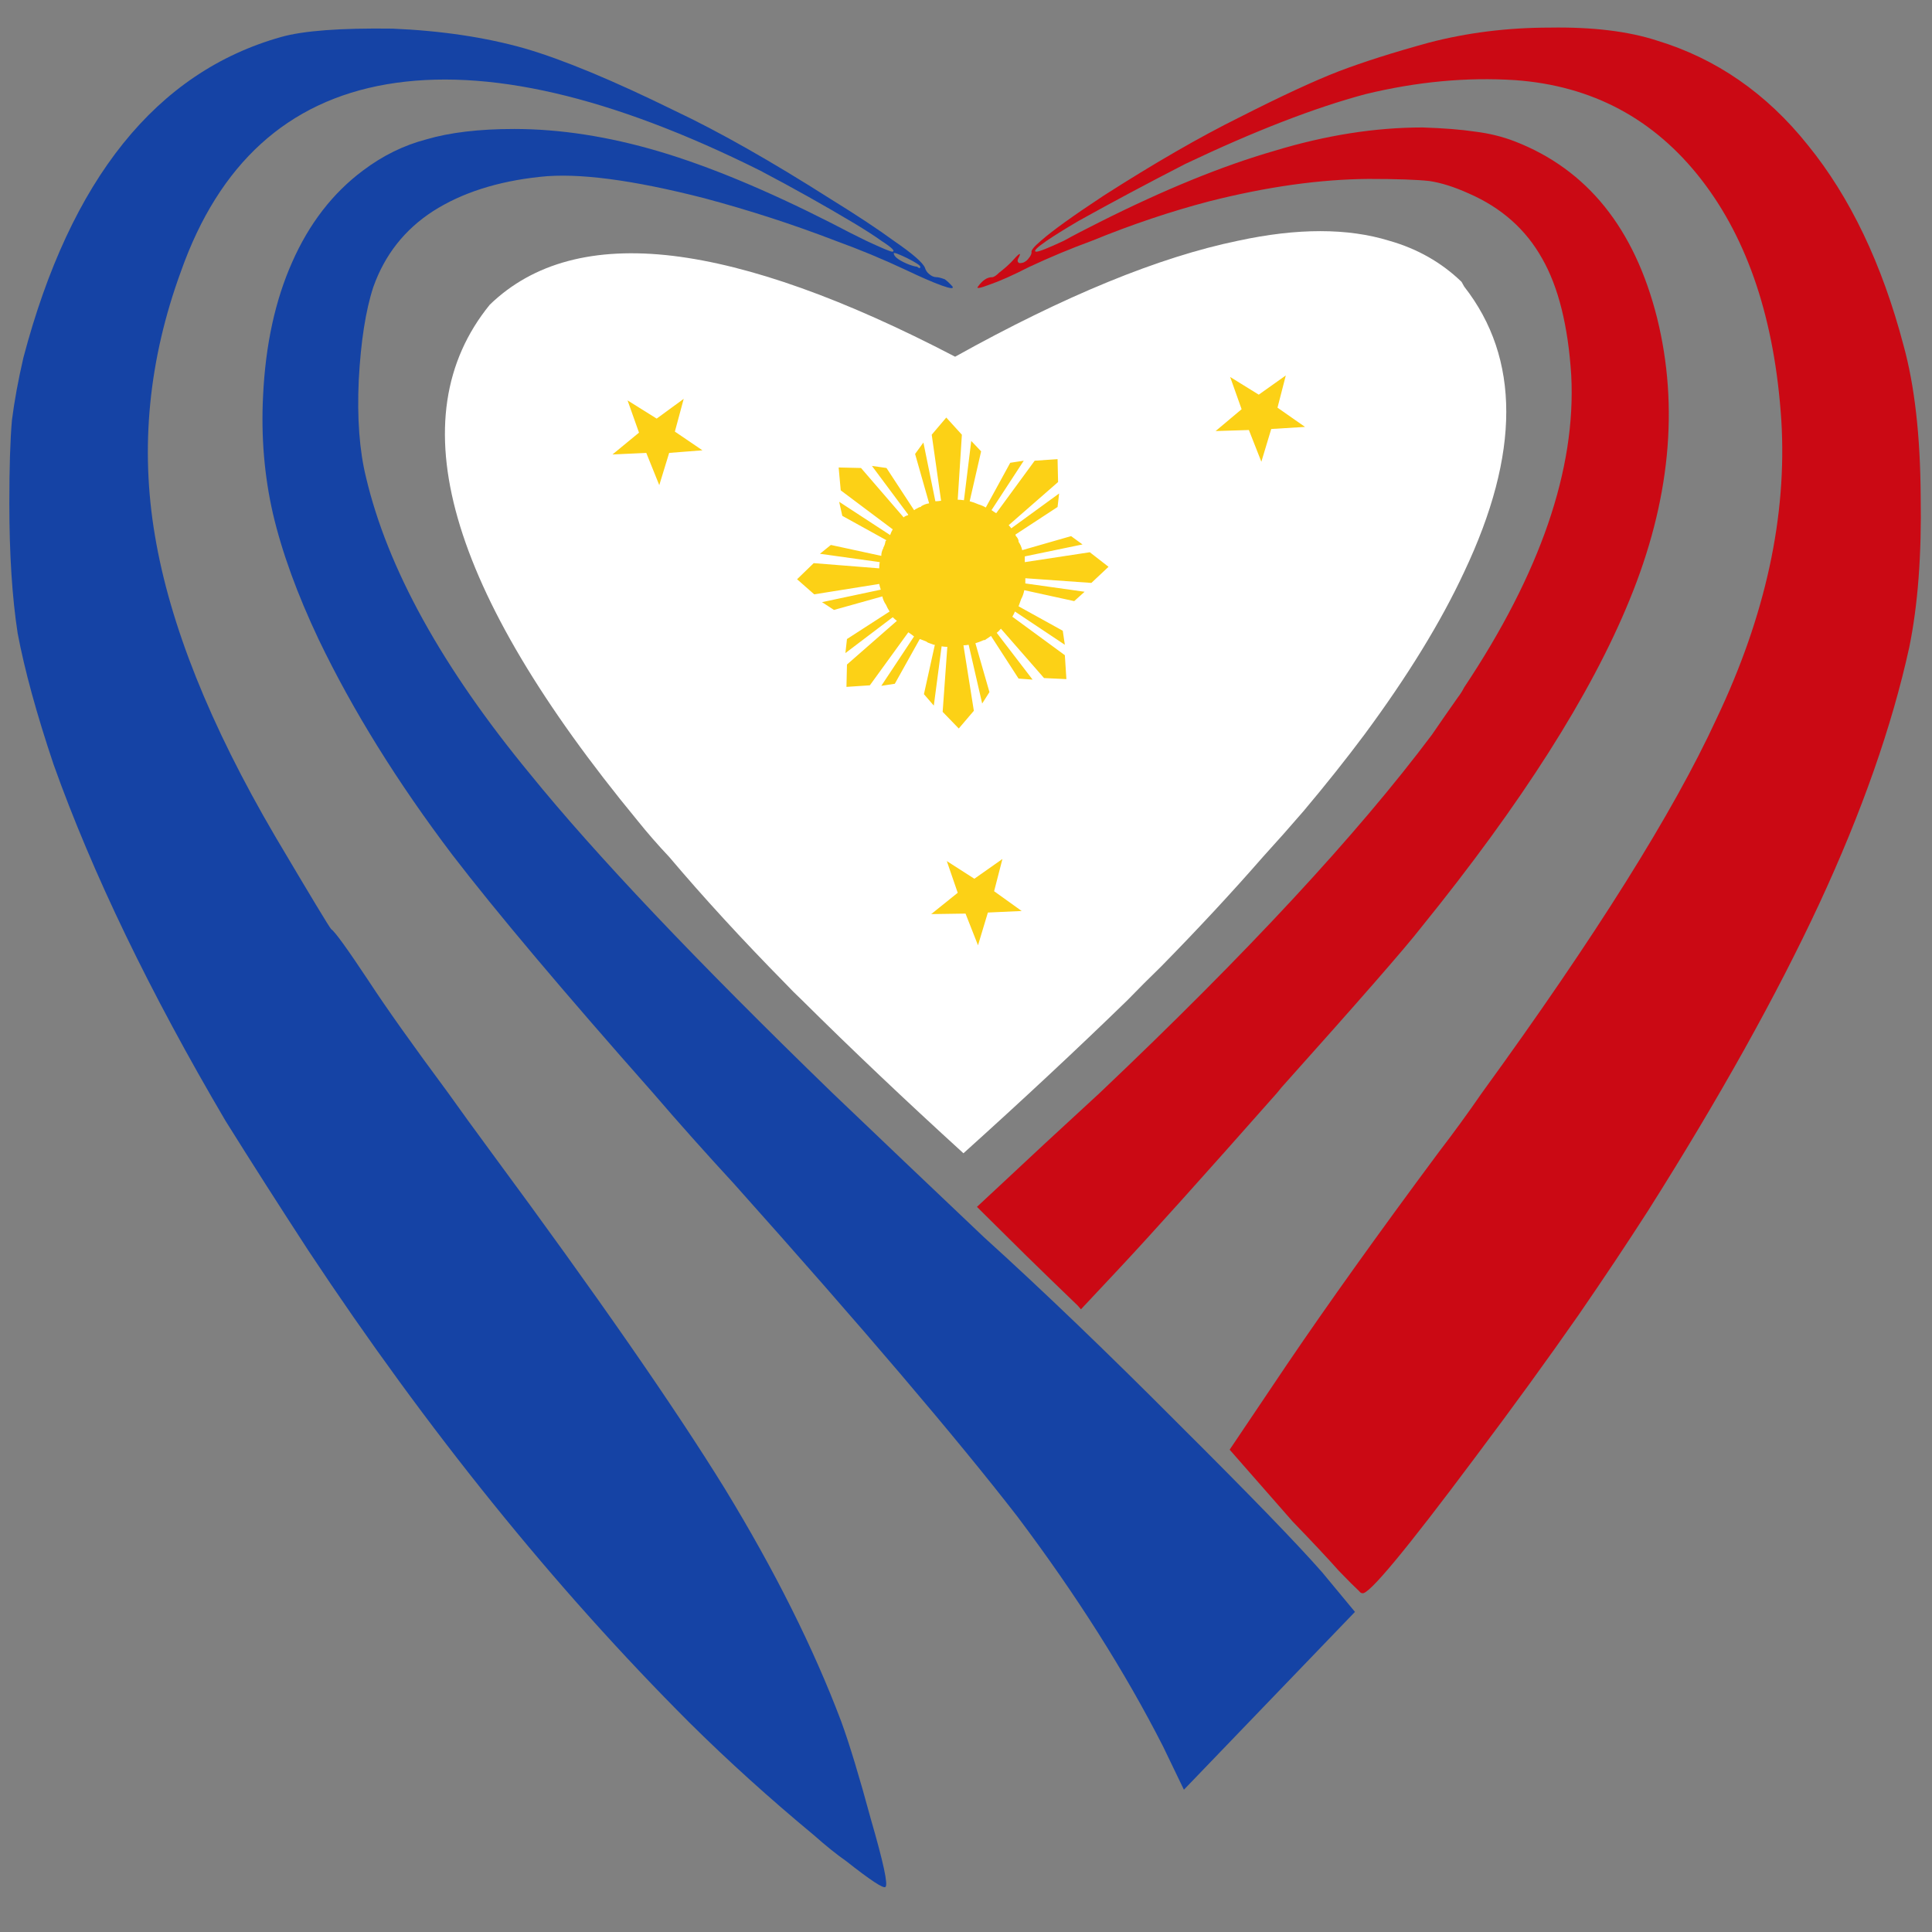 <?xml version="1.0" encoding="utf-8"?>
<!-- Generator: Adobe Illustrator 16.0.0, SVG Export Plug-In . SVG Version: 6.00 Build 0)  -->
<!DOCTYPE svg PUBLIC "-//W3C//DTD SVG 1.1//EN" "http://www.w3.org/Graphics/SVG/1.1/DTD/svg11.dtd">
<svg version="1.1" id="Layer_1" xmlns="http://www.w3.org/2000/svg" xmlns:xlink="http://www.w3.org/1999/xlink" x="0px" y="0px"
	 width="300px" height="300px" viewBox="0 0 300 300" enable-background="new 0 0 300 300" xml:space="preserve">
<rect x="0" y="0" width="300" height="300" fill="#808080" stroke="none"/>
<g>
	<path fill-rule="evenodd" clip-rule="evenodd" fill="#CB0914" d="M157.03,40.697c1.185-1.345,1.588-1.615,1.211-0.808
		c-0.27,0.431-0.295,0.727-0.08,0.889c0.054,0.107,0.296,0.107,0.727,0c0.377-0.162,0.674-0.404,0.888-0.727
		c0.269-0.322,0.404-0.619,0.404-0.888c-0.107-0.269,0.377-0.862,1.453-1.776c1.776-1.561,5.032-3.902,9.77-7.024
		c7.911-5.059,14.909-9.096,20.991-12.11c6.566-3.337,11.734-5.732,15.501-7.185c3.821-1.454,8.478-2.934,13.969-4.441
		c5.975-1.561,12.244-2.341,18.811-2.341c6.621-0.107,12.164,0.565,16.633,2.018c9.203,2.799,17.009,8.208,23.414,16.228
		c6.566,8.074,11.518,18.436,14.854,31.084c1.722,6.244,2.611,14.048,2.665,23.414c0.161,9.097-0.431,16.928-1.775,23.495
		c-2.692,12.273-7.349,25.541-13.969,39.804c-6.619,14.21-15.476,30.089-26.563,47.635c-3.283,5.114-6.89,10.523-10.819,16.229
		c-4.844,6.942-10.199,14.318-16.065,22.122c-10.766,14.426-16.604,21.449-17.521,21.072c-0.161,0-0.323-0.107-0.484-0.323
		c-0.646-0.592-1.695-1.642-3.149-3.147c-1.722-1.938-4.117-4.496-7.186-7.67l-9.77-11.143l8.962-13.322
		c6.352-9.364,14.183-20.318,23.496-32.859c2.314-3.015,4.548-6.082,6.7-9.204c17.602-24.221,29.738-43.571,36.412-58.05
		c7.645-16.04,11.007-31.514,10.092-46.424c-1.021-15.555-5.166-28.016-12.432-37.381c-7.32-9.419-16.955-14.56-28.905-15.421
		c-7.534-0.484-15.286,0.243-23.253,2.18c-7.857,2.1-17.169,5.706-27.935,10.819c-5.867,3.014-11.41,5.974-16.632,8.881
		c-2.099,1.238-3.74,2.261-4.924,3.068c-1.562,1.076-2.1,1.642-1.615,1.695c0.431,0,1.856-0.564,4.278-1.695
		c1.454-0.807,3.312-1.776,5.571-2.906c10.065-5.06,19.107-8.747,27.127-11.061c7.967-2.422,15.637-3.633,23.011-3.633
		c3.282,0.107,6.001,0.323,8.155,0.646c2.206,0.269,4.278,0.78,6.216,1.534c11.196,4.359,18.543,13.482,22.042,27.37
		c3.444,13.887,2.019,28.5-4.279,43.84c-5.975,14.64-16.766,31.595-32.375,50.865c-2.423,3.122-9.636,11.384-21.639,24.787
		c-0.27,0.321-0.511,0.618-0.727,0.888c-11.465,12.972-19.592,22.014-24.383,27.128l-6.055,6.459l-0.484-0.564
		c-2.691-2.585-5.328-5.142-7.913-7.671l-7.75-7.67l10.738-10.012c2.798-2.584,5.569-5.141,8.315-7.67
		c22.822-21.638,40.02-40.181,51.591-55.628c1.4-2.045,2.746-3.983,4.037-5.813c0.377-0.486,0.7-0.997,0.969-1.535
		c11.842-17.762,17.387-33.91,16.633-48.442c-0.485-7.697-1.993-13.752-4.522-18.166c-2.529-4.522-6.323-7.886-11.384-10.092
		c-2.26-1.023-4.307-1.669-6.136-1.938c-1.938-0.215-5.087-0.323-9.445-0.323c-7.536,0.054-15.772,1.211-24.707,3.472
		c-5.974,1.561-12.057,3.606-18.246,6.136c-3.229,1.184-6.459,2.529-9.688,4.037c-2.529,1.292-4.575,2.207-6.136,2.745
		c-1.562,0.591-2.18,0.699-1.857,0.323c0.699-0.969,1.427-1.453,2.181-1.453c0.27,0,0.645-0.242,1.13-0.727
		C155.819,41.828,156.438,41.289,157.03,40.697z"/>
	<path fill-rule="evenodd" clip-rule="evenodd" fill="#1543A5" d="M147.907,44.492c0.215,0.376-0.35,0.323-1.695-0.162
		c-1.346-0.484-3.203-1.292-5.571-2.422c-3.552-1.668-7.185-3.175-10.899-4.521c-6.566-2.529-13.375-4.737-20.426-6.621
		c-11.142-2.853-19.619-3.956-25.432-3.31c-6.621,0.7-12.165,2.476-16.632,5.329c-4.414,2.853-7.509,6.782-9.285,11.788
		c-1.184,3.606-1.938,8.423-2.261,14.452c-0.269,5.92,0.108,10.954,1.13,15.098c3.338,14.156,11.815,29.496,25.433,46.021
		c10.119,12.487,25.782,29.012,46.989,49.573c7.32,6.997,15.151,14.452,23.495,22.363c9.096,8.236,19.188,17.925,30.276,29.065
		c11.034,10.98,18.463,18.65,22.283,23.011l5.086,6.136l-26.562,27.613l-3.229-6.702c-5.921-11.627-13.457-23.521-22.606-35.686
		c-9.419-12.164-24.087-29.389-44.002-51.672c-4.467-4.844-8.666-9.554-12.595-14.129c-13.995-15.824-24.383-28.151-31.165-36.978
		c-8.558-11.303-15.474-22.444-20.749-33.426c-3.337-7.05-5.706-13.563-7.105-19.538c-1.345-5.868-1.857-11.976-1.534-18.328
		c0.377-7.912,1.884-14.828,4.521-20.75c2.638-5.974,6.297-10.711,10.981-14.209c3.068-2.315,6.351-3.93,9.849-4.844
		c3.661-1.076,8.208-1.615,13.645-1.615c7.105,0,14.586,1.157,22.445,3.472c7.805,2.315,16.74,6.028,26.805,11.142
		c2.153,1.13,3.956,2.045,5.409,2.745c2.422,1.131,3.768,1.695,4.037,1.695c0.538-0.054-0.027-0.619-1.696-1.695
		c-0.968-0.7-2.341-1.588-4.118-2.664c-4.683-2.799-9.58-5.544-14.694-8.235C94.836,14.916,75.513,10.447,60.065,13.085
		c-15.394,2.638-26.051,12.326-31.971,29.065c-5.006,13.671-6.352,27.343-4.037,41.014c2.314,13.834,8.531,29.389,18.65,46.667
		c5.543,9.365,8.451,14.183,8.72,14.452c0.539,0.323,2.503,3.041,5.894,8.154c2.637,4.037,6.729,9.796,12.272,17.278
		c1.992,2.799,4.199,5.84,6.621,9.122c16.417,22.23,28.527,39.671,36.332,52.318c7.75,12.702,13.779,24.76,18.085,36.172
		c1.292,3.551,2.826,8.611,4.602,15.177c1.938,6.676,2.691,10.173,2.261,10.496c-0.27,0.323-2.315-1.021-6.137-4.037
		c-1.399-0.968-3.041-2.286-4.925-3.956c-6.944-5.759-13.403-11.598-19.377-17.52c-20.992-20.991-40.718-45.429-59.18-73.31
		c-4.521-6.943-8.801-13.644-12.837-20.103c-11.788-20.023-20.696-38.486-26.724-55.387c-2.638-7.857-4.495-14.64-5.571-20.345
		C1.881,92.746,1.45,86.017,1.45,78.16c0-5.544,0.134-9.85,0.404-12.918c0.376-2.96,0.968-6.19,1.775-9.688
		C10.95,27.779,24.299,11.174,43.676,5.738c3.445-0.969,9.204-1.4,17.277-1.292c7.589,0.322,14.425,1.346,20.507,3.068
		c5.92,1.722,13.699,4.951,23.333,9.688c6.835,3.229,14.909,7.805,24.221,13.725c4.09,2.529,7.347,4.683,9.769,6.459
		c2.906,1.992,4.521,3.391,4.844,4.199c0.108,0.377,0.323,0.699,0.646,0.969c0.377,0.323,0.754,0.484,1.131,0.484
		c0.269,0,0.699,0.107,1.292,0.323C147.073,43.631,147.477,44.008,147.907,44.492z M142.417,41.424c0.323,0.269,0.484,0.269,0.484,0
		c0-0.215-0.699-0.673-2.099-1.373c-1.346-0.646-2.018-0.888-2.018-0.726c0,0.484,0.672,1.022,2.018,1.615
		C141.448,41.209,141.987,41.371,142.417,41.424z"/>
	<path fill-rule="evenodd" clip-rule="evenodd" fill="#FFFFFF" d="M227.353,44.492c8.72,11.142,8.72,25.917,0,44.324
		c-3.605,7.752-8.774,16.174-15.501,25.271c-2.853,3.821-6.002,7.777-9.446,11.868c-1.993,2.315-4.09,4.683-6.298,7.105
		c-4.791,5.491-10.065,11.169-15.824,17.035c-1.777,1.722-3.525,3.472-5.248,5.248c-7.75,7.536-16.228,15.447-25.432,23.737
		c-9.096-8.29-17.439-16.201-25.028-23.737c-0.916-0.86-1.803-1.748-2.665-2.663c-6.674-6.782-12.675-13.322-18.004-19.62
		c-1.776-1.884-3.418-3.767-4.925-5.652c-29.55-35.848-37.192-62.544-22.93-80.091c6.729-6.513,16.201-9.043,28.42-7.589
		c12.002,1.453,26.616,6.674,43.84,15.663c17.009-9.473,31.649-15.475,43.92-18.004c9.204-1.992,17.037-1.992,23.496,0
		c4.358,1.238,8.099,3.364,11.221,6.378C227.111,44.035,227.245,44.277,227.353,44.492z"/>
	<path fill-rule="evenodd" clip-rule="evenodd" fill="#FCD116" d="M143.386,68.713l1.857,9.123c0.269,0,0.565-0.027,0.888-0.081
		l-1.453-10.254l2.26-2.664l2.422,2.664l-0.646,10.093c0.27,0,0.592,0.027,0.969,0.08l1.131-9.204l1.534,1.615l-1.777,7.75
		c0.431,0.107,0.888,0.27,1.373,0.484c0.376,0.109,0.754,0.27,1.13,0.486l3.795-6.945l2.1-0.322l-5.006,7.671
		c0.215,0.161,0.458,0.321,0.726,0.484l5.975-8.155l3.553-0.242l0.081,3.553l-7.67,6.7c0.108,0.109,0.242,0.27,0.403,0.486
		l7.429-5.41l-0.243,2.099l-6.539,4.28c0,0.054,0.027,0.134,0.08,0.243c0.215,0.214,0.351,0.458,0.404,0.726v0.162
		c0.268,0.377,0.457,0.808,0.564,1.292l7.59-2.179l1.776,1.292l-8.963,1.856c0,0.216,0,0.459,0,0.727v0.163l10.093-1.535l2.907,2.26
		l-2.665,2.504l-10.253-0.727c0,0.268,0,0.538,0,0.807l9.203,1.292l-1.615,1.454l-7.75-1.697c-0.107,0.54-0.27,0.997-0.484,1.374
		c-0.107,0.323-0.242,0.7-0.403,1.13l6.862,3.794l0.323,2.179l-7.75-5.166c-0.107,0.268-0.243,0.538-0.404,0.807l8.154,5.974
		l0.241,3.715l-3.471-0.162l-6.701-7.67c-0.217,0.27-0.431,0.484-0.646,0.646l5.569,7.266l-2.179-0.163l-4.28-6.62
		c-0.321,0.216-0.645,0.431-0.968,0.646h-0.161c-0.485,0.214-0.914,0.377-1.293,0.484l2.181,7.589l-1.13,1.776l-2.099-9.124
		c-0.27,0.055-0.539,0.082-0.808,0.082l1.615,10.172l-2.342,2.746l-2.502-2.584l0.726-10.092c-0.269,0-0.565-0.027-0.888-0.081
		l-1.211,9.205l-1.534-1.777l1.696-7.67h-0.162l-0.889-0.322c-0.107-0.055-0.188-0.109-0.242-0.163
		c-0.377-0.161-0.726-0.296-1.049-0.403l-3.875,6.943l-2.1,0.323l5.087-7.67c-0.27-0.214-0.565-0.431-0.889-0.645l-5.974,8.234
		l-3.633,0.243l0.081-3.473l7.75-6.782c-0.215-0.161-0.431-0.35-0.646-0.564l-7.347,5.571l0.242-2.181l6.621-4.278
		c-0.215-0.323-0.404-0.673-0.565-1.05c-0.269-0.377-0.457-0.807-0.565-1.292l-7.509,2.099l-1.856-1.211l9.123-1.938
		c-0.108-0.323-0.188-0.618-0.242-0.888l-10.092,1.615l-2.664-2.342l2.583-2.502l10.173,0.808c0-0.377,0.027-0.7,0.081-0.968
		l-9.285-1.293l1.696-1.372l7.831,1.695c0-0.431,0.108-0.834,0.323-1.211v-0.08c0.162-0.27,0.269-0.591,0.323-0.968
		c0-0.055,0.053-0.109,0.161-0.163l-6.863-3.794l-0.484-2.181l7.912,5.167c0.108-0.324,0.242-0.618,0.404-0.888l-8.074-6.055
		l-0.323-3.553l3.472,0.081l6.621,7.67c0.161-0.161,0.376-0.268,0.646-0.322c0-0.055,0.027-0.082,0.081-0.082l-5.651-7.588
		l2.26,0.322l4.28,6.541c0.054,0,0.134-0.055,0.242-0.163c0.162-0.054,0.269-0.107,0.322-0.161c0.162-0.107,0.323-0.163,0.485-0.163
		c0.054-0.054,0.054-0.081,0-0.081c0.431-0.268,0.861-0.43,1.292-0.484l-2.18-7.67L143.386,68.713z M99.223,67.18l-1.776-5.006
		L101.968,65l4.198-3.068l-1.372,5.086l4.279,2.906l-5.167,0.404l-1.534,5.006l-2.018-5.006l-5.248,0.242L99.223,67.18z
		 M199.66,58.298l-1.291,5.005l4.277,2.987l-5.248,0.323l-1.534,5.086l-1.937-4.925l-5.167,0.161l4.037-3.391l-1.777-5.006
		l4.44,2.745L199.66,58.298z M158.646,141.458l-5.248,0.241l-1.534,5.087l-1.938-4.924l-5.329,0.08l4.117-3.31l-1.695-4.925
		l4.278,2.744l4.36-3.067l-1.291,5.005L158.646,141.458z"/>
</g>
</svg>
